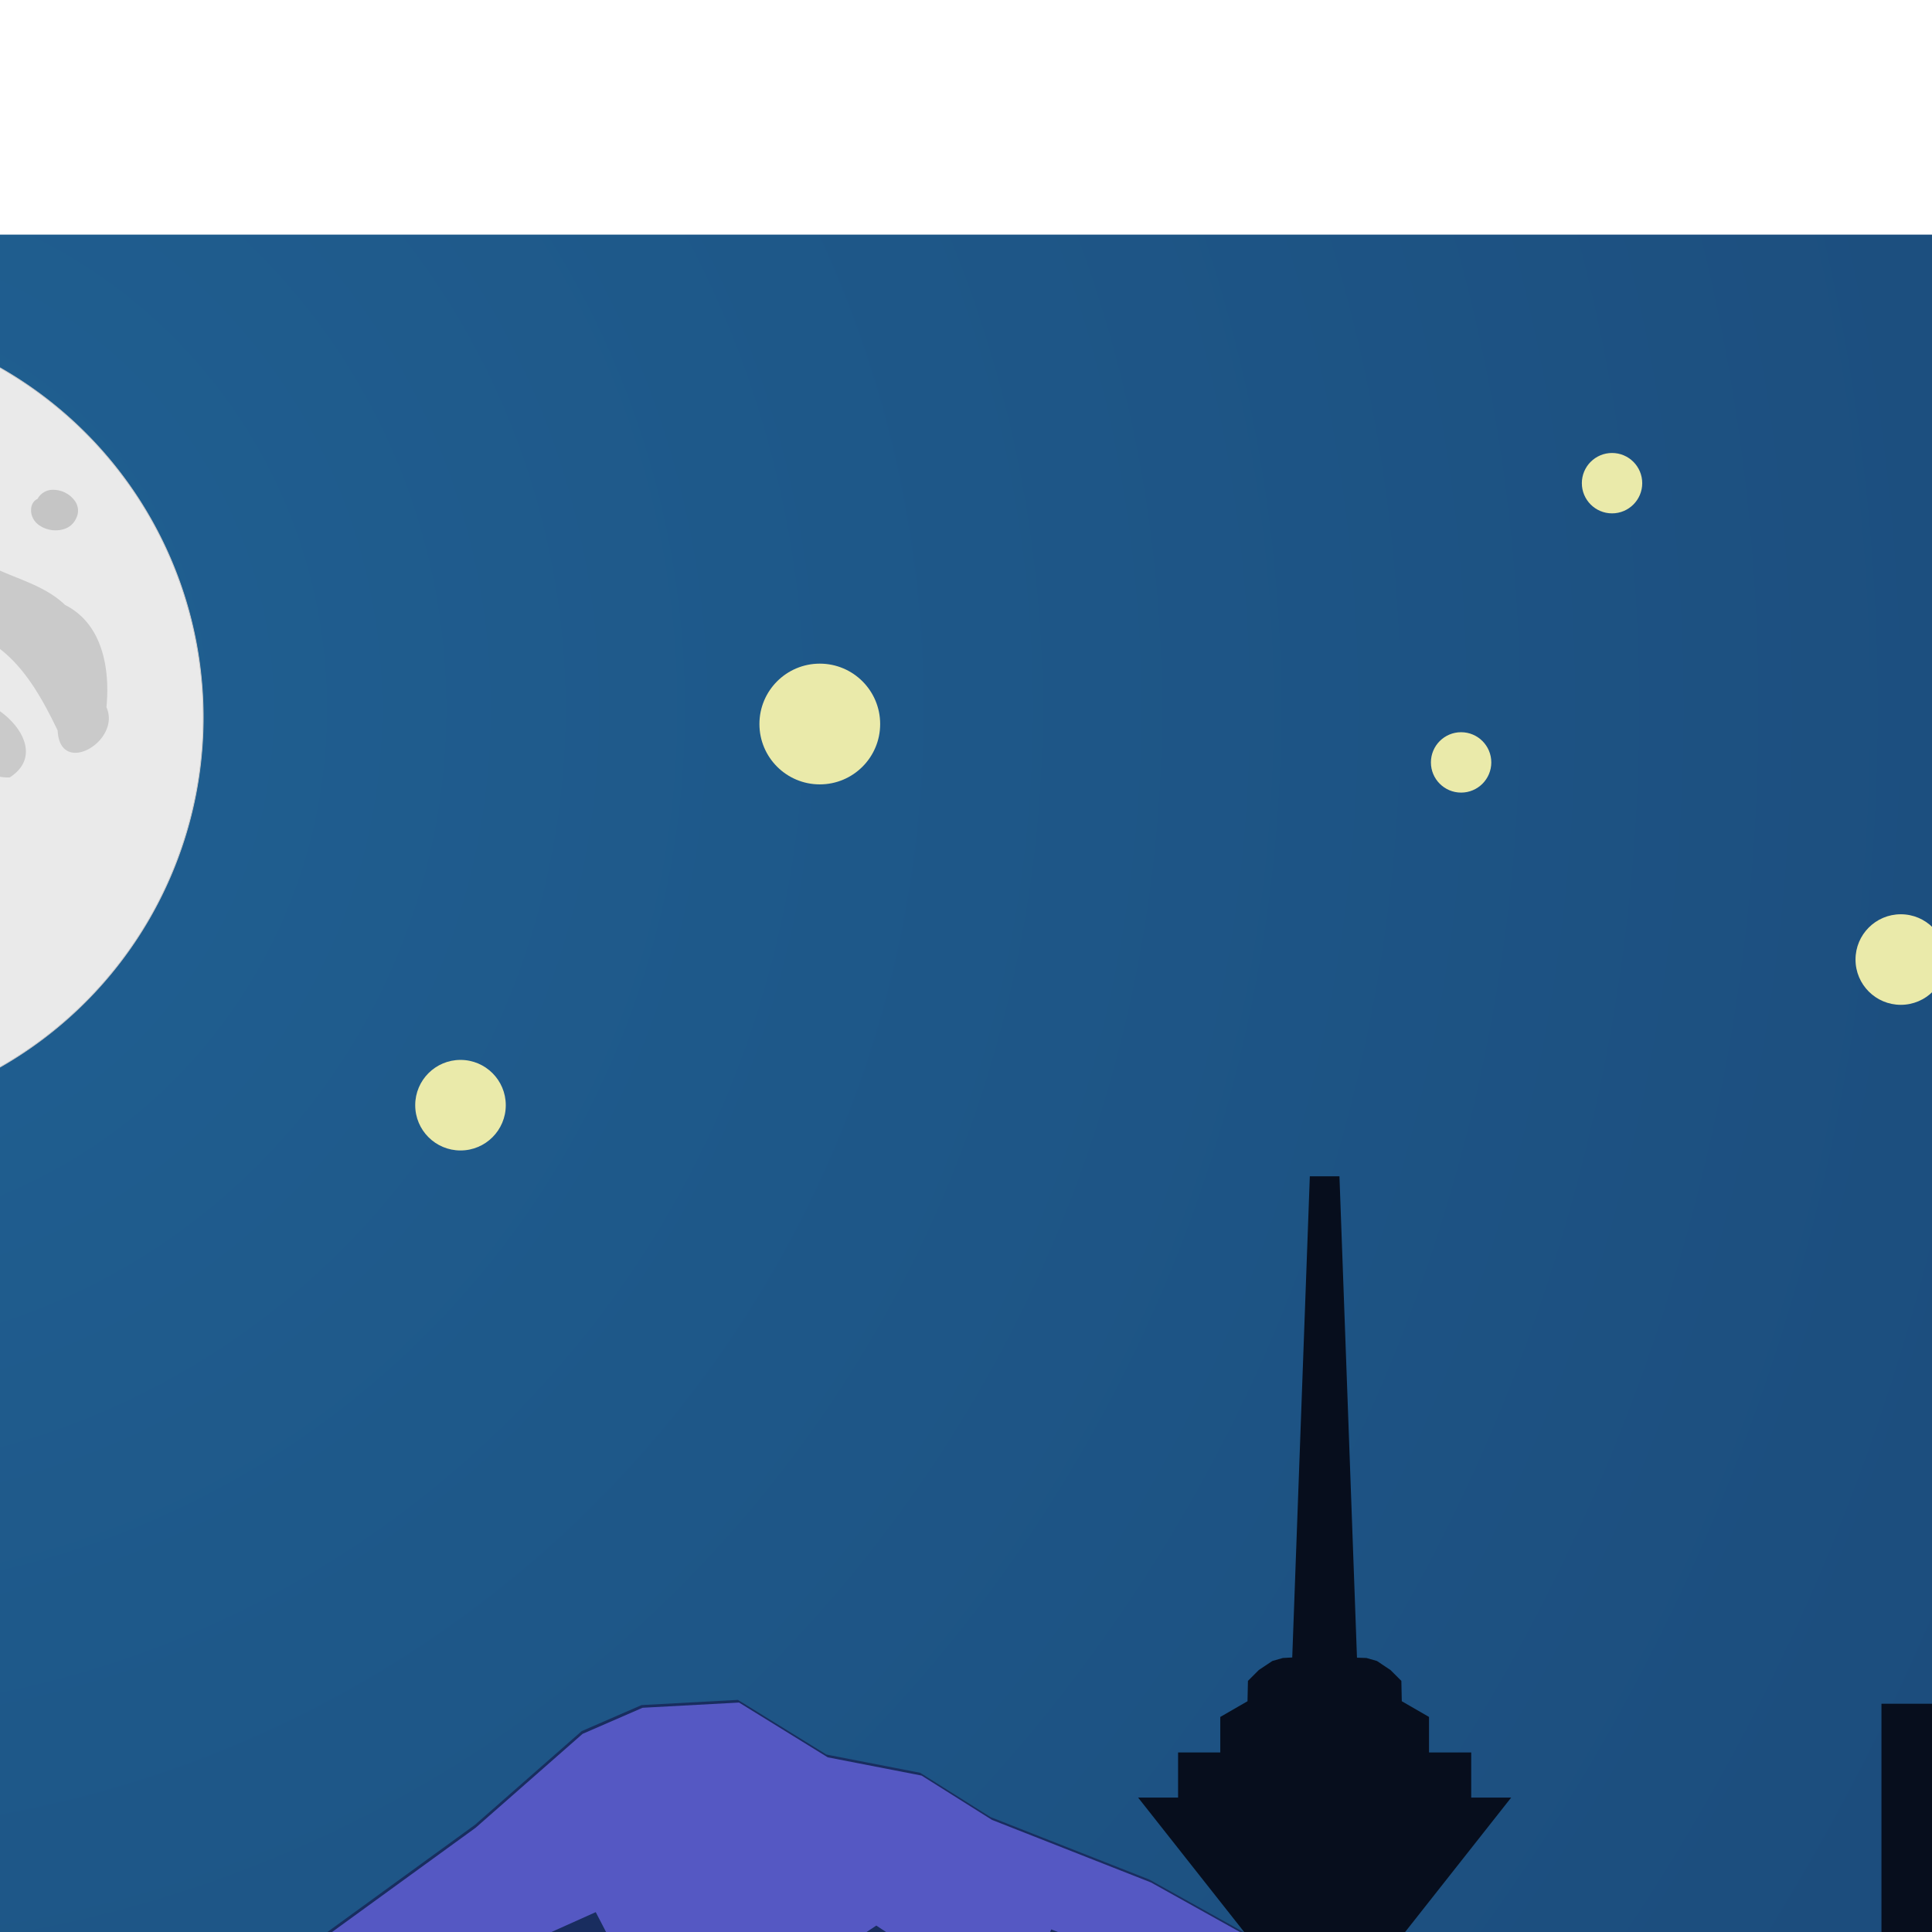 <?xml version="1.0" encoding="UTF-8" standalone="no"?>
<svg
   xmlns:dc="http://purl.org/dc/elements/1.1/"
   xmlns:cc="http://creativecommons.org/ns#"
   xmlns:rdf="http://www.w3.org/1999/02/22-rdf-syntax-ns#"
   xmlns:svg="http://www.w3.org/2000/svg"
   xmlns="http://www.w3.org/2000/svg"
   xmlns:xlink="http://www.w3.org/1999/xlink"
   xmlns:sodipodi="http://sodipodi.sourceforge.net/DTD/sodipodi-0.dtd"
   xmlns:inkscape="http://www.inkscape.org/namespaces/inkscape"
   inkscape:export-ydpi="64.541031"
   inkscape:export-xdpi="64.541031"
   inkscape:export-filename="E:\Users\01\Desktop\icon.png"
   width="512"
   height="512"
   viewBox="0 0 135.467 135.467"
   version="1.1"
   id="svg8"
   inkscape:version="1.0 (4035a4fb49, 2020-05-01)"
   sodipodi:docname="icon.svg">
  <style
     id="style970">
.measure-arrow
{
}
.measure-label
{

}
.measure-line
{
}</style>
  <defs
     id="defs2">
    <linearGradient
       id="linearGradient912"
       inkscape:collect="always">
      <stop
         id="stop908"
         offset="0"
         style="stop-color:#206193;stop-opacity:1" />
      <stop
         id="stop910"
         offset="1"
         style="stop-color:#1c4d7d;stop-opacity:1" />
    </linearGradient>
    <inkscape:path-effect
       effect="simplify"
       id="path-effect901"
       is_visible="true"
       lpeversion="1"
       steps="24"
       threshold="0.002"
       smooth_angles="60"
       helper_size="5"
       simplify_individual_paths="true"
       simplify_just_coalesce="false" />
    <inkscape:path-effect
       effect="fillet_chamfer"
       id="path-effect935"
       is_visible="true"
       lpeversion="1"
       satellites_param="F,0,0,1,0,4,0,1 @ F,0,0,1,0,4,0,1 @ F,0,0,1,0,4,0,1"
       unit="px"
       method="arc"
       mode="F"
       radius="4"
       chamfer_steps="1"
       flexible="false"
       use_knot_distance="true"
       apply_no_radius="true"
       apply_with_radius="true"
       only_selected="false"
       hide_knots="false" />
    <inkscape:path-effect
       effect="fillet_chamfer"
       id="path-effect914"
       is_visible="true"
       lpeversion="1"
       satellites_param="F,0,0,1,0,4,0,1 @ F,0,0,1,0,4,0,1 @ F,0,0,1,0,4,0,1 @ F,0,0,1,0,4,0,1 @ F,0,0,1,0,4,0,1 @ F,0,0,1,0,4,0,1"
       unit="px"
       method="auto"
       mode="F"
       radius="4"
       chamfer_steps="1"
       flexible="false"
       use_knot_distance="true"
       apply_no_radius="true"
       apply_with_radius="true"
       only_selected="false"
       hide_knots="false" />
    <inkscape:path-effect
       effect="fillet_chamfer"
       id="path-effect912"
       is_visible="true"
       lpeversion="1"
       satellites_param="F,0,0,1,0,0,0,1 @ F,0,0,1,0,0,0,1 @ F,0,0,1,0,0,0,1 @ F,0,0,1,0,0,0,1 @ F,0,0,1,0,0,0,1 @ F,0,0,1,0,0,0,1"
       unit="px"
       method="auto"
       mode="F"
       radius="4"
       chamfer_steps="1"
       flexible="false"
       use_knot_distance="true"
       apply_no_radius="true"
       apply_with_radius="true"
       only_selected="false"
       hide_knots="false" />
    <inkscape:path-effect
       effect="fillet_chamfer"
       id="path-effect885"
       is_visible="true"
       lpeversion="1"
       satellites_param="F,0,0,1,0,16,0,1 @ F,0,0,1,0,16,0,1 @ F,0,0,1,0,16,0,1"
       unit="px"
       method="arc"
       mode="F"
       radius="16"
       chamfer_steps="1"
       flexible="false"
       use_knot_distance="true"
       apply_no_radius="true"
       apply_with_radius="true"
       only_selected="false"
       hide_knots="false" />
    <inkscape:path-effect
       effect="join_type"
       id="path-effect883"
       is_visible="true"
       lpeversion="1"
       linecap_type="round"
       line_width="0.92"
       linejoin_type="round"
       miter_limit="100"
       attempt_force_join="true" />
    <inkscape:path-effect
       effect="join_type"
       id="path-effect880"
       is_visible="true"
       lpeversion="1"
       linecap_type="round"
       line_width="1.49"
       linejoin_type="round"
       miter_limit="100"
       attempt_force_join="true" />
    <inkscape:path-effect
       effect="simplify"
       id="path-effect873"
       is_visible="true"
       lpeversion="1"
       steps="2"
       threshold="0.002"
       smooth_angles="30"
       helper_size="5"
       simplify_individual_paths="false"
       simplify_just_coalesce="false" />
    <inkscape:path-effect
       spray_tool_friendly="true"
       fixed_displacement="true"
       shift_nodes="true"
       handles="along"
       global_randomize="1;1"
       displace_y="10;1"
       displace_x="10;1"
       segments="2"
       max_segment_size="0.618"
       method="segments"
       lpeversion="1"
       is_visible="true"
       id="path-effect871"
       effect="roughen" />
    <inkscape:path-effect
       effect="roughen"
       id="path-effect850"
       is_visible="true"
       lpeversion="1"
       method="segments"
       max_segment_size="0.618"
       segments="2"
       displace_x="10;1"
       displace_y="10;1"
       global_randomize="1;1"
       handles="along"
       shift_nodes="true"
       fixed_displacement="true"
       spray_tool_friendly="true" />
    <inkscape:path-effect
       simplify_just_coalesce="false"
       simplify_individual_paths="false"
       helper_size="5"
       smooth_angles="30"
       threshold="0.002"
       steps="2"
       lpeversion="1"
       is_visible="true"
       id="path-effect856"
       effect="simplify" />
    <inkscape:path-effect
       hide_knots="false"
       only_selected="false"
       apply_with_radius="true"
       apply_no_radius="true"
       use_knot_distance="true"
       flexible="false"
       chamfer_steps="10"
       radius="16"
       mode="F"
       method="arc"
       unit="px"
       satellites_param="F,0,0,1,0,16,0,10 @ F,0,0,1,0,16,0,10 @ F,0,0,1,0,16,0,10 @ F,0,0,1,0,16,0,10 @ F,0,0,1,0,16,0,10 @ F,0,0,1,0,16,0,10 @ F,0,0,1,0,16,0,10 @ F,0,0,1,0,16,0,10 @ F,0,0,1,0,16,0,10 @ F,0,0,1,0,16,0,10 @ F,0,0,1,0,16,0,10 @ F,0,0,1,0,16,0,10 @ F,0,0,1,0,16,0,10 @ F,0,0,1,0,16,0,10 @ F,0,0,1,0,16,0,10 @ F,0,0,1,0,16,0,10 @ F,0,0,1,0,16,0,10 @ F,0,0,1,0,16,0,10 @ F,0,0,1,0,16,0,10 @ F,0,0,1,0,16,0,10 @ F,0,0,1,0,16,0,10 @ F,0,0,1,0,16,0,10 @ F,0,0,1,0,16,0,10 @ F,0,0,1,0,16,0,10 @ F,0,0,1,0,16,0,10 @ F,0,0,1,0,16,0,10 @ F,0,0,1,0,16,0,10 @ F,0,0,1,0,16,0,10 @ F,0,0,1,0,16,0,10 @ F,0,0,1,0,16,0,10 @ F,0,0,1,0,16,0,10 @ F,0,0,1,0,16,0,10 @ F,0,0,1,0,16,0,10 @ F,0,0,1,0,16,0,10 @ F,0,0,1,0,16,0,10 @ F,0,0,1,0,16,0,10 @ F,0,0,1,0,16,0,10 @ F,0,0,1,0,16,0,10 @ F,0,0,1,0,16,0,10 @ F,0,0,1,0,16,0,10 @ F,0,0,1,0,16,0,10 @ F,0,0,1,0,16,0,10 @ F,0,0,1,0,16,0,10 @ F,0,0,1,0,16,0,10 @ F,0,0,1,0,16,0,10 @ F,0,0,1,0,16,0,10 @ F,0,0,1,0,16,0,10 @ F,0,0,1,0,16,0,10 @ F,0,0,1,0,16,0,10 @ F,0,0,1,0,16,0,10 @ F,0,0,1,0,16,0,10 @ F,0,0,1,0,16,0,10 @ F,0,0,1,0,16,0,10 @ F,0,0,1,0,16,0,10 @ F,0,0,1,0,16,0,10 @ F,0,0,1,0,16,0,10 @ F,0,0,1,0,16,0,10 @ F,0,0,1,0,16,0,10 @ F,0,0,1,0,16,0,10 @ F,0,0,1,0,16,0,10 @ F,0,0,1,0,16,0,10 @ F,0,0,1,0,16,0,10 @ F,0,0,1,0,16,0,10 @ F,0,0,1,0,16,0,10 @ F,0,0,1,0,16,0,10 @ F,0,0,1,0,16,0,10 @ F,0,0,1,0,16,0,10 @ F,0,0,1,0,16,0,10 @ F,0,0,1,0,16,0,10 @ F,0,0,1,0,16,0,10 @ F,0,0,1,0,16,0,10 @ F,0,0,1,0,16,0,10 @ F,0,0,1,0,16,0,10 @ F,0,0,1,0,16,0,10 @ F,0,0,1,0,16,0,10 @ F,0,0,1,0,16,0,10 @ F,0,0,1,0,16,0,10 @ F,0,0,1,0,16,0,10 @ F,0,0,1,0,16,0,10 @ F,0,0,1,0,16,0,10 @ F,0,0,1,0,16,0,10 @ F,0,0,1,0,16,0,10 @ F,0,0,1,0,16,0,10 @ F,0,0,1,0,16,0,10 @ F,0,0,1,0,16,0,10 @ F,0,0,1,0,16,0,10 @ F,0,0,1,0,16,0,10 @ F,0,0,1,0,16,0,10 @ F,0,0,1,0,16,0,10 @ F,0,0,1,0,16,0,10 @ F,0,0,1,0,16,0,10 @ F,0,0,1,0,16,0,10 @ F,0,0,1,0,16,0,10 @ F,0,0,1,0,16,0,10 @ F,0,0,1,0,16,0,10 @ F,0,0,1,0,16,0,10 @ F,0,0,1,0,16,0,10 @ F,0,0,1,0,16,0,10 @ F,0,0,1,0,16,0,10 @ F,0,0,1,0,16,0,10 @ F,0,0,1,0,16,0,10 @ F,0,0,1,0,16,0,10 @ F,0,0,1,0,16,0,10 @ F,0,0,1,0,16,0,10 @ F,0,0,1,0,16,0,10 @ F,0,0,1,0,16,0,10 @ F,0,0,1,0,16,0,10 @ F,0,0,1,0,16,0,10 @ F,0,0,1,0,16,0,10 @ F,0,0,1,0,16,0,10 @ F,0,0,1,0,16,0,10 @ F,0,0,1,0,16,0,10 @ F,0,0,1,0,16,0,10 @ F,0,0,1,0,16,0,10 @ F,0,0,1,0,16,0,10 @ F,0,0,1,0,16,0,10 @ F,0,0,1,0,16,0,10 @ F,0,0,1,0,16,0,10 @ F,0,0,1,0,16,0,10 @ F,0,0,1,0,16,0,10 @ F,0,0,1,0,16,0,10 @ F,0,0,1,0,16,0,10 @ F,0,0,1,0,16,0,10 @ F,0,0,1,0,16,0,10 @ F,0,0,1,0,16,0,10 @ F,0,0,1,0,16,0,10 @ F,0,0,1,0,16,0,10 @ F,0,0,1,0,16,0,10 @ F,0,0,1,0,16,0,10 @ F,0,0,1,0,16,0,10 @ F,0,0,1,0,16,0,10 @ F,0,0,1,0,16,0,10 @ F,0,0,1,0,16,0,10 @ F,0,0,1,0,16,0,10 @ F,0,0,1,0,16,0,10 @ F,0,0,1,0,16,0,10 @ F,0,0,1,0,16,0,10 @ F,0,0,1,0,16,0,10 @ F,0,0,1,0,16,0,10 @ F,0,0,1,0,16,0,10 @ F,0,0,1,0,16,0,10 @ F,0,0,1,0,16,0,10 @ F,0,0,1,0,16,0,10 @ F,0,0,1,0,16,0,10 @ F,0,0,1,0,16,0,10 @ F,0,0,1,0,16,0,10 @ F,0,0,1,0,16,0,10 @ F,0,0,1,0,16,0,10 @ F,0,0,1,0,16,0,10 @ F,0,0,1,0,16,0,10 @ F,0,0,1,0,16,0,10 @ F,0,0,1,0,16,0,10 @ F,0,0,1,0,16,0,10 @ F,0,0,1,0,16,0,10 @ F,0,0,1,0,16,0,10 @ F,0,0,1,0,16,0,10 @ F,0,0,1,0,16,0,10 @ F,0,0,1,0,16,0,10"
       lpeversion="1"
       is_visible="false"
       id="path-effect854"
       effect="fillet_chamfer" />
    <inkscape:path-effect
       spray_tool_friendly="true"
       fixed_displacement="true"
       shift_nodes="true"
       handles="along"
       global_randomize="1;1"
       displace_y="10;1"
       displace_x="10;1"
       segments="2"
       max_segment_size="3"
       method="segments"
       lpeversion="1"
       is_visible="true"
       id="path-effect852"
       effect="roughen" />
    <inkscape:path-effect
       effect="measure_segments"
       id="path-effect968"
       is_visible="false"
       lpeversion="1"
       unit="mm"
       orientation="parallel"
       coloropacity="#000000ff"
       fontbutton="Sans 10"
       precision="2"
       fix_overlaps="0"
       position="5"
       text_top_bottom="0"
       helpline_distance="0"
       helpline_overlap="2"
       line_width="0.25"
       scale="1"
       format="{measure}{unit}"
       blacklist=""
       active_projection="false"
       whitelist="false"
       showindex="false"
       arrows_outside="false"
       flip_side="false"
       scale_sensitive="true"
       local_locale="true"
       rotate_anotation="true"
       hide_back="true"
       hide_arrows="false"
       smallx100="false"
       linked_items=""
       distance_projection="20"
       angle_projection="0"
       avoid_overlapping="true"
       onbbox="false"
       bboxonly="false"
       centers="false"
       maxmin="false"
       helpdata="&lt;b&gt;&lt;big&gt;General&lt;/big&gt;&lt;/b&gt; Display and position dimension lines and labels  &lt;b&gt;&lt;big&gt;Projection&lt;/big&gt;&lt;/b&gt; Show a line with measurements based on the selected items  &lt;b&gt;&lt;big&gt;Options&lt;/big&gt;&lt;/b&gt; Options for color, precision, label formatting and display  &lt;b&gt;&lt;big&gt;Tips&lt;/big&gt;&lt;/b&gt; &lt;b&gt;&lt;i&gt;Custom styling:&lt;/i&gt;&lt;/b&gt; To further customize the styles, use the XML editor to find out the class or ID, then use the Style dialog to apply a new style. &lt;b&gt;&lt;i&gt;Blacklists:&lt;/i&gt;&lt;/b&gt; allow to hide some segments or projection steps. &lt;b&gt;&lt;i&gt;Multiple Measure LPEs:&lt;/i&gt;&lt;/b&gt; In the same object, in conjunction with blacklists,this allows for labels and measurements with different orientations or additional projections. &lt;b&gt;&lt;i&gt;Set Defaults:&lt;/i&gt;&lt;/b&gt; For every LPE, default values can be set at the bottom." />
    <inkscape:path-effect
       effect="simplify"
       id="path-effect966"
       is_visible="true"
       lpeversion="1"
       steps="6"
       threshold="0.007"
       smooth_angles="10"
       helper_size="5"
       simplify_individual_paths="false"
       simplify_just_coalesce="false" />
    <inkscape:path-effect
       hide_knots="false"
       only_selected="false"
       apply_with_radius="true"
       apply_no_radius="true"
       use_knot_distance="true"
       flexible="false"
       chamfer_steps="1"
       radius="0"
       mode="F"
       method="auto"
       unit="px"
       satellites_param="F,0,0,1,0,0,0,1 @ F,0,0,1,0,0,0,1 @ F,0,0,1,0,0,0,1 @ F,0,0,1,0,0,0,1 @ F,0,0,1,0,0,0,1 @ F,0,0,1,0,0,0,1 @ F,0,0,1,0,0,0,1 @ F,0,0,1,0,0,0,1 @ F,0,0,1,0,0,0,1 @ F,0,0,1,0,0,0,1 @ F,0,0,1,0,0,0,1 @ F,0,0,1,0,0,0,1 @ F,0,0,1,0,0,0,1 @ F,0,0,1,0,0,0,1 @ F,0,0,1,0,0,0,1 @ F,0,0,1,0,0,0,1 @ F,0,0,1,0,0,0,1 @ F,0,0,1,0,0,0,1 @ F,0,0,1,0,0,0,1 @ F,0,0,1,0,0,0,1 @ F,0,0,1,0,0,0,1 @ F,0,0,1,0,0,0,1 @ F,0,0,1,0,0,0,1 @ F,0,0,1,0,0,0,1 @ F,0,0,1,0,0,0,1 @ F,0,0,1,0,0,0,1 @ F,0,0,1,0,0,0,1 @ F,0,0,1,0,0,0,1 @ F,0,0,1,0,0,0,1 @ F,0,0,1,0,0,0,1 @ F,0,0,1,0,0,0,1 @ F,0,0,1,0,0,0,1 @ F,0,0,1,0,0,0,1 @ F,0,0,1,0,0,0,1 @ F,0,0,1,0,0,0,1 @ F,0,0,1,0,0,0,1 @ F,0,0,1,0,0,0,1 @ F,0,0,1,0,0,0,1 @ F,0,0,1,0,0,0,1 @ F,0,0,1,0,0,0,1 @ F,0,0,1,0,0,0,1 @ F,0,0,1,0,0,0,1 @ F,0,0,1,0,0,0,1 @ F,0,0,1,0,0,0,1 @ F,0,0,1,0,0,0,1 @ F,0,0,1,0,0,0,1 @ F,0,0,1,0,0,0,1 @ F,0,0,1,0,0,0,1"
       lpeversion="1"
       is_visible="true"
       id="path-effect851"
       effect="fillet_chamfer" />
    <filter
       y="-0.23"
       x="-0.23"
       height="3"
       width="3"
       id="filter1674"
       inkscape:label="Drop Shadow"
       style="color-interpolation-filters:sRGB;">
      <feFlood
         id="feFlood1664"
         result="flood"
         flood-color="rgb(234,234,234)"
         flood-opacity="0.498" />
      <feComposite
         id="feComposite1666"
         result="composite1"
         operator="in"
         in2="SourceGraphic"
         in="flood" />
      <feGaussianBlur
         id="feGaussianBlur1668"
         result="blur"
         stdDeviation="16"
         in="composite1" />
      <feOffset
         id="feOffset1670"
         result="offset"
         dy="0"
         dx="1.38778e-16" />
      <feComposite
         id="feComposite1672"
         result="composite2"
         operator="over"
         in2="offset"
         in="SourceGraphic" />
    </filter>
    <filter
       id="filter1686"
       inkscape:label="Drop Shadow"
       style="color-interpolation-filters:sRGB;">
      <feFlood
         id="feFlood1676"
         result="flood"
         flood-color="rgb(234,234,234)"
         flood-opacity="0.498" />
      <feComposite
         id="feComposite1678"
         result="composite1"
         operator="in"
         in2="SourceGraphic"
         in="flood" />
      <feGaussianBlur
         id="feGaussianBlur1680"
         result="blur"
         stdDeviation="8"
         in="composite1" />
      <feOffset
         id="feOffset1682"
         result="offset"
         dy="0"
         dx="1.38778e-16" />
      <feComposite
         id="feComposite1684"
         result="composite2"
         operator="over"
         in2="offset"
         in="SourceGraphic" />
    </filter>
    <filter
       y="-3.1"
       x="-3.1"
       height="7.21"
       width="7.2"
       id="filter879"
       inkscape:label="Drop Shadow"
       style="color-interpolation-filters:sRGB;">
      <feFlood
         id="feFlood869"
         result="flood"
         flood-color="rgb(255,255,0)"
         flood-opacity="1" />
      <feComposite
         id="feComposite871"
         result="composite1"
         operator="in"
         in2="SourceGraphic"
         in="flood" />
      <feGaussianBlur
         id="feGaussianBlur873"
         result="blur"
         stdDeviation="8"
         in="composite1" />
      <feOffset
         id="feOffset875"
         result="offset"
         dy="0"
         dx="1.38778e-16" />
      <feComposite
         id="feComposite877"
         result="composite2"
         operator="over"
         in2="offset"
         in="SourceGraphic" />
    </filter>
    <radialGradient
       gradientTransform="matrix(2.959408e-8,1.661,-1.659,0,66.869,84.414)"
       gradientUnits="userSpaceOnUse"
       r="100.748"
       fy="48.688"
       fx="-20.899"
       cy="48.688"
       cx="-20.899"
       id="radialGradient916"
       xlink:href="#linearGradient912"
       inkscape:collect="always" />
    <filter
       style="color-interpolation-filters:sRGB"
       inkscape:label="Roughen"
       id="filter1820">
      <feTurbulence
         type="turbulence"
         numOctaves="5"
         seed="1"
         baseFrequency="0.013 0.013"
         result="turbulence"
         id="feTurbulence1816" />
      <feDisplacementMap
         in="SourceGraphic"
         in2="turbulence"
         scale="6.6"
         yChannelSelector="G"
         xChannelSelector="R"
         id="feDisplacementMap1818"
         result="fbSourceGraphic" />
      <feColorMatrix
         result="fbSourceGraphicAlpha"
         in="fbSourceGraphic"
         values="0 0 0 -1 0 0 0 0 -1 0 0 0 0 -1 0 0 0 0 1 0"
         id="feColorMatrix1822" />
      <feTurbulence
         id="feTurbulence1824"
         type="turbulence"
         numOctaves="5"
         seed="1"
         baseFrequency="0.013 0.013"
         result="turbulence" />
      <feDisplacementMap
         in2="turbulence"
         id="feDisplacementMap1826"
         in="fbSourceGraphic"
         scale="6.6"
         yChannelSelector="G"
         xChannelSelector="R"
         result="fbSourceGraphic" />
      <feColorMatrix
         result="fbSourceGraphicAlpha"
         in="fbSourceGraphic"
         values="0 0 0 -1 0 0 0 0 -1 0 0 0 0 -1 0 0 0 0 1 0"
         id="feColorMatrix1828" />
      <feTurbulence
         id="feTurbulence1830"
         type="turbulence"
         numOctaves="5"
         seed="1"
         baseFrequency="0.013 0.013"
         result="turbulence" />
      <feDisplacementMap
         in2="turbulence"
         id="feDisplacementMap1832"
         in="fbSourceGraphic"
         scale="6.6"
         yChannelSelector="G"
         xChannelSelector="R"
         result="fbSourceGraphic" />
      <feColorMatrix
         result="fbSourceGraphicAlpha"
         in="fbSourceGraphic"
         values="0 0 0 -1 0 0 0 0 -1 0 0 0 0 -1 0 0 0 0 1 0"
         id="feColorMatrix1834" />
      <feTurbulence
         id="feTurbulence1836"
         type="turbulence"
         numOctaves="5"
         seed="1"
         baseFrequency="0.013 0.013"
         result="turbulence" />
      <feDisplacementMap
         in2="turbulence"
         id="feDisplacementMap1838"
         in="fbSourceGraphic"
         scale="6.6"
         yChannelSelector="G"
         xChannelSelector="R" />
    </filter>
    <filter
       style="color-interpolation-filters:sRGB"
       inkscape:label="Roughen"
       id="filter1871">
      <feTurbulence
         type="turbulence"
         numOctaves="5"
         seed="1"
         baseFrequency="0.013 0.013"
         result="turbulence"
         id="feTurbulence1867" />
      <feDisplacementMap
         in="SourceGraphic"
         in2="turbulence"
         scale="6.6"
         yChannelSelector="G"
         xChannelSelector="R"
         id="feDisplacementMap1869"
         result="fbSourceGraphic" />
      <feColorMatrix
         result="fbSourceGraphicAlpha"
         in="fbSourceGraphic"
         values="0 0 0 -1 0 0 0 0 -1 0 0 0 0 -1 0 0 0 0 1 0"
         id="feColorMatrix1873" />
      <feTurbulence
         id="feTurbulence1875"
         type="turbulence"
         numOctaves="5"
         seed="1"
         baseFrequency="0.013 0.013"
         result="turbulence" />
      <feDisplacementMap
         in2="turbulence"
         id="feDisplacementMap1877"
         in="fbSourceGraphic"
         scale="6.6"
         yChannelSelector="G"
         xChannelSelector="R"
         result="fbSourceGraphic" />
      <feColorMatrix
         result="fbSourceGraphicAlpha"
         in="fbSourceGraphic"
         values="0 0 0 -1 0 0 0 0 -1 0 0 0 0 -1 0 0 0 0 1 0"
         id="feColorMatrix1879" />
      <feTurbulence
         id="feTurbulence1881"
         type="turbulence"
         numOctaves="5"
         seed="1"
         baseFrequency="0.013 0.013"
         result="turbulence" />
      <feDisplacementMap
         in2="turbulence"
         id="feDisplacementMap1883"
         in="fbSourceGraphic"
         scale="6.6"
         yChannelSelector="G"
         xChannelSelector="R" />
    </filter>
    <filter
       style="color-interpolation-filters:sRGB"
       inkscape:label="Roughen"
       id="filter1943">
      <feTurbulence
         type="turbulence"
         numOctaves="5"
         seed="1"
         baseFrequency="0.013 0.013"
         result="turbulence"
         id="feTurbulence1939" />
      <feDisplacementMap
         in="SourceGraphic"
         in2="turbulence"
         scale="6.6"
         yChannelSelector="G"
         xChannelSelector="R"
         id="feDisplacementMap1941"
         result="fbSourceGraphic" />
      <feColorMatrix
         result="fbSourceGraphicAlpha"
         in="fbSourceGraphic"
         values="0 0 0 -1 0 0 0 0 -1 0 0 0 0 -1 0 0 0 0 1 0"
         id="feColorMatrix1945" />
      <feTurbulence
         id="feTurbulence1947"
         type="turbulence"
         numOctaves="5"
         seed="1"
         baseFrequency="0.013 0.013"
         result="turbulence" />
      <feDisplacementMap
         in2="turbulence"
         id="feDisplacementMap1949"
         in="fbSourceGraphic"
         scale="6.6"
         yChannelSelector="G"
         xChannelSelector="R"
         result="fbSourceGraphic" />
      <feColorMatrix
         result="fbSourceGraphicAlpha"
         in="fbSourceGraphic"
         values="0 0 0 -1 0 0 0 0 -1 0 0 0 0 -1 0 0 0 0 1 0"
         id="feColorMatrix1951" />
      <feTurbulence
         id="feTurbulence1953"
         type="turbulence"
         numOctaves="5"
         seed="1"
         baseFrequency="0.013 0.013"
         result="turbulence" />
      <feDisplacementMap
         in2="turbulence"
         id="feDisplacementMap1955"
         in="fbSourceGraphic"
         scale="6.6"
         yChannelSelector="G"
         xChannelSelector="R" />
    </filter>
    <filter
       id="filter886"
       inkscape:label="Roughen"
       style="color-interpolation-filters:sRGB">
      <feTurbulence
         id="feTurbulence882"
         result="turbulence"
         baseFrequency="0.013 0.013"
         seed="1"
         numOctaves="5"
         type="turbulence" />
      <feDisplacementMap
         result="fbSourceGraphic"
         id="feDisplacementMap884"
         xChannelSelector="R"
         yChannelSelector="G"
         scale="6.6"
         in2="turbulence"
         in="SourceGraphic" />
      <feColorMatrix
         id="feColorMatrix888"
         values="0 0 0 -1 0 0 0 0 -1 0 0 0 0 -1 0 0 0 0 1 0"
         in="fbSourceGraphic"
         result="fbSourceGraphicAlpha" />
      <feTurbulence
         result="turbulence"
         baseFrequency="0.013 0.013"
         seed="1"
         numOctaves="5"
         type="turbulence"
         id="feTurbulence890" />
      <feDisplacementMap
         xChannelSelector="R"
         yChannelSelector="G"
         scale="6.6"
         in="fbSourceGraphic"
         id="feDisplacementMap892"
         in2="turbulence" />
    </filter>
    <filter
       id="filter976"
       inkscape:label="Roughen"
       style="color-interpolation-filters:sRGB">
      <feTurbulence
         id="feTurbulence972"
         result="turbulence"
         baseFrequency="0.013 0.013"
         seed="1"
         numOctaves="5"
         type="turbulence" />
      <feDisplacementMap
         result="fbSourceGraphic"
         id="feDisplacementMap974"
         xChannelSelector="R"
         yChannelSelector="G"
         scale="6.6"
         in2="turbulence"
         in="SourceGraphic" />
      <feColorMatrix
         id="feColorMatrix978"
         values="0 0 0 -1 0 0 0 0 -1 0 0 0 0 -1 0 0 0 0 1 0"
         in="fbSourceGraphic"
         result="fbSourceGraphicAlpha" />
      <feTurbulence
         result="turbulence"
         baseFrequency="0.013 0.013"
         seed="1"
         numOctaves="5"
         type="turbulence"
         id="feTurbulence980" />
      <feDisplacementMap
         result="fbSourceGraphic"
         xChannelSelector="R"
         yChannelSelector="G"
         scale="6.6"
         in="fbSourceGraphic"
         id="feDisplacementMap982"
         in2="turbulence" />
      <feColorMatrix
         id="feColorMatrix984"
         values="0 0 0 -1 0 0 0 0 -1 0 0 0 0 -1 0 0 0 0 1 0"
         in="fbSourceGraphic"
         result="fbSourceGraphicAlpha" />
      <feTurbulence
         result="turbulence"
         baseFrequency="0.013 0.013"
         seed="1"
         numOctaves="5"
         type="turbulence"
         id="feTurbulence986" />
      <feDisplacementMap
         xChannelSelector="R"
         yChannelSelector="G"
         scale="6.6"
         in="fbSourceGraphic"
         id="feDisplacementMap988"
         in2="turbulence" />
    </filter>
    <filter
       style="color-interpolation-filters:sRGB"
       inkscape:label="Roughen"
       id="filter1820-3">
      <feTurbulence
         type="turbulence"
         numOctaves="5"
         seed="1"
         baseFrequency="0.013 0.013"
         result="turbulence"
         id="feTurbulence1816-7" />
      <feDisplacementMap
         in="SourceGraphic"
         in2="turbulence"
         scale="6.6"
         yChannelSelector="G"
         xChannelSelector="R"
         id="feDisplacementMap1818-4"
         result="fbSourceGraphic" />
      <feColorMatrix
         result="fbSourceGraphicAlpha"
         in="fbSourceGraphic"
         values="0 0 0 -1 0 0 0 0 -1 0 0 0 0 -1 0 0 0 0 1 0"
         id="feColorMatrix1822-6" />
      <feTurbulence
         id="feTurbulence1824-9"
         type="turbulence"
         numOctaves="5"
         seed="1"
         baseFrequency="0.013 0.013"
         result="turbulence" />
      <feDisplacementMap
         in2="turbulence"
         id="feDisplacementMap1826-8"
         in="fbSourceGraphic"
         scale="6.6"
         yChannelSelector="G"
         xChannelSelector="R"
         result="fbSourceGraphic" />
      <feColorMatrix
         result="fbSourceGraphicAlpha"
         in="fbSourceGraphic"
         values="0 0 0 -1 0 0 0 0 -1 0 0 0 0 -1 0 0 0 0 1 0"
         id="feColorMatrix1828-3" />
      <feTurbulence
         id="feTurbulence1830-6"
         type="turbulence"
         numOctaves="5"
         seed="1"
         baseFrequency="0.013 0.013"
         result="turbulence" />
      <feDisplacementMap
         in2="turbulence"
         id="feDisplacementMap1832-0"
         in="fbSourceGraphic"
         scale="6.6"
         yChannelSelector="G"
         xChannelSelector="R"
         result="fbSourceGraphic" />
      <feColorMatrix
         result="fbSourceGraphicAlpha"
         in="fbSourceGraphic"
         values="0 0 0 -1 0 0 0 0 -1 0 0 0 0 -1 0 0 0 0 1 0"
         id="feColorMatrix1834-7" />
      <feTurbulence
         id="feTurbulence1836-3"
         type="turbulence"
         numOctaves="5"
         seed="1"
         baseFrequency="0.013 0.013"
         result="turbulence" />
      <feDisplacementMap
         in2="turbulence"
         id="feDisplacementMap1838-7"
         in="fbSourceGraphic"
         scale="6.6"
         yChannelSelector="G"
         xChannelSelector="R" />
    </filter>
    <filter
       style="color-interpolation-filters:sRGB"
       inkscape:label="Roughen"
       id="filter1871-1">
      <feTurbulence
         type="turbulence"
         numOctaves="5"
         seed="1"
         baseFrequency="0.013 0.013"
         result="turbulence"
         id="feTurbulence1867-0" />
      <feDisplacementMap
         in="SourceGraphic"
         in2="turbulence"
         scale="6.6"
         yChannelSelector="G"
         xChannelSelector="R"
         id="feDisplacementMap1869-1"
         result="fbSourceGraphic" />
      <feColorMatrix
         result="fbSourceGraphicAlpha"
         in="fbSourceGraphic"
         values="0 0 0 -1 0 0 0 0 -1 0 0 0 0 -1 0 0 0 0 1 0"
         id="feColorMatrix1873-9" />
      <feTurbulence
         id="feTurbulence1875-5"
         type="turbulence"
         numOctaves="5"
         seed="1"
         baseFrequency="0.013 0.013"
         result="turbulence" />
      <feDisplacementMap
         in2="turbulence"
         id="feDisplacementMap1877-3"
         in="fbSourceGraphic"
         scale="6.6"
         yChannelSelector="G"
         xChannelSelector="R"
         result="fbSourceGraphic" />
      <feColorMatrix
         result="fbSourceGraphicAlpha"
         in="fbSourceGraphic"
         values="0 0 0 -1 0 0 0 0 -1 0 0 0 0 -1 0 0 0 0 1 0"
         id="feColorMatrix1879-6" />
      <feTurbulence
         id="feTurbulence1881-2"
         type="turbulence"
         numOctaves="5"
         seed="1"
         baseFrequency="0.013 0.013"
         result="turbulence" />
      <feDisplacementMap
         in2="turbulence"
         id="feDisplacementMap1883-1"
         in="fbSourceGraphic"
         scale="6.6"
         yChannelSelector="G"
         xChannelSelector="R" />
    </filter>
    <filter
       style="color-interpolation-filters:sRGB"
       inkscape:label="Roughen"
       id="filter1943-1">
      <feTurbulence
         type="turbulence"
         numOctaves="5"
         seed="1"
         baseFrequency="0.013 0.013"
         result="turbulence"
         id="feTurbulence1939-8" />
      <feDisplacementMap
         in="SourceGraphic"
         in2="turbulence"
         scale="6.6"
         yChannelSelector="G"
         xChannelSelector="R"
         id="feDisplacementMap1941-0"
         result="fbSourceGraphic" />
      <feColorMatrix
         result="fbSourceGraphicAlpha"
         in="fbSourceGraphic"
         values="0 0 0 -1 0 0 0 0 -1 0 0 0 0 -1 0 0 0 0 1 0"
         id="feColorMatrix1945-2" />
      <feTurbulence
         id="feTurbulence1947-5"
         type="turbulence"
         numOctaves="5"
         seed="1"
         baseFrequency="0.013 0.013"
         result="turbulence" />
      <feDisplacementMap
         in2="turbulence"
         id="feDisplacementMap1949-6"
         in="fbSourceGraphic"
         scale="6.6"
         yChannelSelector="G"
         xChannelSelector="R"
         result="fbSourceGraphic" />
      <feColorMatrix
         result="fbSourceGraphicAlpha"
         in="fbSourceGraphic"
         values="0 0 0 -1 0 0 0 0 -1 0 0 0 0 -1 0 0 0 0 1 0"
         id="feColorMatrix1951-5" />
      <feTurbulence
         id="feTurbulence1953-7"
         type="turbulence"
         numOctaves="5"
         seed="1"
         baseFrequency="0.013 0.013"
         result="turbulence" />
      <feDisplacementMap
         in2="turbulence"
         id="feDisplacementMap1955-1"
         in="fbSourceGraphic"
         scale="6.6"
         yChannelSelector="G"
         xChannelSelector="R" />
    </filter>
    <filter
       id="filter886-5"
       inkscape:label="Roughen"
       style="color-interpolation-filters:sRGB">
      <feTurbulence
         id="feTurbulence882-9"
         result="turbulence"
         baseFrequency="0.013 0.013"
         seed="1"
         numOctaves="5"
         type="turbulence" />
      <feDisplacementMap
         result="fbSourceGraphic"
         id="feDisplacementMap884-3"
         xChannelSelector="R"
         yChannelSelector="G"
         scale="6.6"
         in2="turbulence"
         in="SourceGraphic" />
      <feColorMatrix
         id="feColorMatrix888-5"
         values="0 0 0 -1 0 0 0 0 -1 0 0 0 0 -1 0 0 0 0 1 0"
         in="fbSourceGraphic"
         result="fbSourceGraphicAlpha" />
      <feTurbulence
         result="turbulence"
         baseFrequency="0.013 0.013"
         seed="1"
         numOctaves="5"
         type="turbulence"
         id="feTurbulence890-0" />
      <feDisplacementMap
         xChannelSelector="R"
         yChannelSelector="G"
         scale="6.6"
         in="fbSourceGraphic"
         id="feDisplacementMap892-1"
         in2="turbulence" />
    </filter>
    <filter
       id="filter976-7"
       inkscape:label="Roughen"
       style="color-interpolation-filters:sRGB">
      <feTurbulence
         id="feTurbulence972-7"
         result="turbulence"
         baseFrequency="0.013 0.013"
         seed="1"
         numOctaves="5"
         type="turbulence" />
      <feDisplacementMap
         result="fbSourceGraphic"
         id="feDisplacementMap974-4"
         xChannelSelector="R"
         yChannelSelector="G"
         scale="6.6"
         in2="turbulence"
         in="SourceGraphic" />
      <feColorMatrix
         id="feColorMatrix978-9"
         values="0 0 0 -1 0 0 0 0 -1 0 0 0 0 -1 0 0 0 0 1 0"
         in="fbSourceGraphic"
         result="fbSourceGraphicAlpha" />
      <feTurbulence
         result="turbulence"
         baseFrequency="0.013 0.013"
         seed="1"
         numOctaves="5"
         type="turbulence"
         id="feTurbulence980-4" />
      <feDisplacementMap
         result="fbSourceGraphic"
         xChannelSelector="R"
         yChannelSelector="G"
         scale="6.6"
         in="fbSourceGraphic"
         id="feDisplacementMap982-8"
         in2="turbulence" />
      <feColorMatrix
         id="feColorMatrix984-8"
         values="0 0 0 -1 0 0 0 0 -1 0 0 0 0 -1 0 0 0 0 1 0"
         in="fbSourceGraphic"
         result="fbSourceGraphicAlpha" />
      <feTurbulence
         result="turbulence"
         baseFrequency="0.013 0.013"
         seed="1"
         numOctaves="5"
         type="turbulence"
         id="feTurbulence986-7" />
      <feDisplacementMap
         xChannelSelector="R"
         yChannelSelector="G"
         scale="6.6"
         in="fbSourceGraphic"
         id="feDisplacementMap988-8"
         in2="turbulence" />
    </filter>
  </defs>
  <sodipodi:namedview
     inkscape:snap-others="false"
     inkscape:snap-global="true"
     id="base"
     pagecolor="#ffffff"
     bordercolor="#666666"
     borderopacity="1.0"
     inkscape:pageopacity="0.0"
     inkscape:pageshadow="2"
     inkscape:zoom="0.2458301"
     inkscape:cx="-1235.6239"
     inkscape:cy="587.85142"
     inkscape:document-units="px"
     inkscape:current-layer="layer1"
     inkscape:document-rotation="0"
     showgrid="false"
     showborder="false"
     units="px"
     inkscape:window-width="1920"
     inkscape:window-height="1017"
     inkscape:window-x="-8"
     inkscape:window-y="-8"
     inkscape:window-maximized="1"
     inkscape:snap-bbox="false"
     inkscape:snap-bbox-midpoints="false"
     inkscape:snap-object-midpoints="true"
     inkscape:snap-bbox-edge-midpoints="false"
     inkscape:bbox-nodes="false"
     inkscape:snap-center="true"
     inkscape:bbox-paths="false"
     inkscape:snap-intersection-paths="true"
     inkscape:object-paths="true"
     inkscape:snap-smooth-nodes="true"
     inkscape:snap-midpoints="true"
     inkscape:snap-nodes="false" />
  <g
     inkscape:label="Layer 1"
     inkscape:groupmode="layer"
     id="layer1">
    <rect
       ry="7.463"
       style="opacity:0.999;fill:url(#radialGradient916);fill-opacity:1;stroke:none;stroke-width:1.703"
       id="rect972"
       width="201.497"
       height="201.497"
       x="-47.83"
       y="16.45" />
    <g
       id="g896">
      <path
         transform="matrix(0.417,0,0,0.417,-36.035,1.435)"
         id="ellipse1496"
         style="fill:#eaeaea;fill-opacity:1;stroke:#cacaca;stroke-width:0.136;stroke-opacity:1;filter:url(#filter1686)"
         d="M 120.584,117.198 A 67.665,67.665 0 0 1 52.918,184.863 67.665,67.665 0 0 1 -14.747,117.198 67.665,67.665 0 0 1 52.918,49.532 67.665,67.665 0 0 1 120.584,117.198" />
      <path
         d="m -13.335,25.782 c 0.281,0.868 0.58,1.755 1.147,2.484 0.213,0.581 0.935,0.449 1.428,0.595 0.741,0.135 1.482,0.269 2.223,0.404 -0.043,0.419 0.372,1.592 -0.45,1.211 -1.243,-0.429 -2.486,-0.859 -3.729,-1.288 -0.568,0.155 -1.135,0.31 -1.703,0.464 -0.691,-0.539 -1.431,-1.291 -2.397,-1.02 -0.646,0.172 -1.134,-0.562 -1.557,-0.612 -0.272,0.65 -0.753,1.257 -1.541,0.987 -1.371,-0.017 -2.74,-0.125 -4.112,-0.099 -1.001,0.365 -1.836,1.214 -2.952,1.229 -0.65,0.189 -2.175,0.395 -2.19,-0.455 0.326,-0.85 1.274,-1.079 2.071,-1.24 0.934,-0.253 1.968,-0.173 2.807,-0.72 0.554,-0.33 1.183,-0.566 1.836,-0.484 0.968,0.061 1.966,0.114 2.808,-0.449 1.13,-0.381 2.34,-0.398 3.488,-0.712 0.806,0.113 1.137,-1.096 1.903,-0.673 0.293,0.156 0.615,0.249 0.92,0.378 z"
         style="fill:#c5c5c5;fill-opacity:1;stroke:none;stroke-width:0.296px;stroke-linecap:butt;stroke-linejoin:miter;stroke-opacity:1"
         id="path1470" />
      <path
         d="m 2.636,34.977 c 0.193,-0.373 0.594,-0.618 1.013,-0.634 0.626,-0.03 1.263,0.283 1.617,0.801 0.233,0.334 0.275,0.79 0.095,1.157 -0.137,0.323 -0.389,0.597 -0.714,0.736 -0.605,0.265 -1.342,0.174 -1.884,-0.195 -0.368,-0.244 -0.616,-0.678 -0.583,-1.124 0.004,-0.306 0.167,-0.617 0.456,-0.742 z"
         style="fill:#c5c5c5;fill-opacity:1;stroke:none;stroke-width:0.11px;stroke-linecap:butt;stroke-linejoin:miter;stroke-opacity:1"
         id="path1537" />
      <path
         d="m -13.119,31.464 c -2.539,0.056 -4.33,3.346 -6.721,2.468 -2.226,-1.381 -4.94,-2.905 -7.57,-1.619 -1.712,1.638 -4.634,1.952 -5.459,4.322 -0.067,1.311 -1.624,4.914 -2.862,2.677 -0.251,-2.585 1.98,-4.162 3.693,-5.661 1.535,-1.246 -0.172,-1.753 -1.13,-0.587 -0.913,1.153 -2.337,1.453 -3.412,2.129 l -0.557,0.034 -0.238,0.057 -0.304,0.086 -0.285,0.1 a 28.222,28.222 0 0 0 -4.22,14.71 l 0.289,0.188 0.108,0.188 0.04,0.215 0.121,0.202 0.134,0.175 0.055,0.024 c 0.09,0.647 0.226,1.293 0.414,1.936 0.744,2.393 1.987,4.581 3.071,6.827 1.597,1.54 3.946,3.513 6.253,2.229 1.558,-1.88 3.978,1.602 1.976,2.701 -0.387,3.187 3.582,4.031 5.876,2.896 2.538,-0.874 4.563,-2.735 6.898,-4.003 2.052,-0.985 1.164,-2.954 -0.269,-3.896 -0.166,-1.603 0.073,-3.651 -1.959,-3.837 -1.522,-1.067 -3.388,-3.996 -0.296,-4.277 1.568,-0.217 4.784,-2.635 1.63,-3.193 -3.231,-0.028 -1.325,-4.526 1.205,-2.846 1.958,1.188 3.186,-0.369 3.726,-2.089 2.153,-1.384 3.049,2.025 3.79,3.497 1.306,0.743 3.488,0.06 4.112,2.145 1.409,2.067 2.778,5.321 5.69,5.251 2.676,-1.724 0.073,-4.752 -2.164,-5.367 -1.976,-0.845 -2.42,-5.051 0.497,-4.293 2.434,1.345 3.856,3.936 5.03,6.368 0.146,3.276 4.486,0.752 3.42,-1.637 0.262,-2.674 -0.261,-5.839 -2.902,-7.168 -2.182,-2.092 -5.612,-2.031 -7.46,-4.49 -1.39,-2.564 -4.806,0.817 -5.481,-2.327 -0.661,-1.905 -2.594,-2.673 -3.923,-4.04 -0.28,-0.072 -0.551,-0.101 -0.813,-0.095 z"
         style="fill:#cacaca;fill-opacity:1;stroke:none;stroke-width:0.057;stroke-opacity:0.667"
         id="path833" />
    </g>
    <path
       id="path1043"
       style="opacity:0.999;fill:#132249;fill-opacity:1;stroke:none;stroke-width:2.333"
       d="M -180.773 606.477 L -180.773 795.529 C -180.773 797.482 -180.578 799.387 -180.203 801.227 C -179.829 803.066 -179.276 804.839 -178.564 806.527 C -177.853 808.216 -176.982 809.82 -175.971 811.32 C -174.959 812.82 -173.806 814.216 -172.531 815.49 C -171.257 816.765 -169.859 817.918 -168.359 818.93 C -166.859 819.941 -165.257 820.812 -163.568 821.523 C -161.88 822.235 -160.107 822.788 -158.268 823.162 C -156.428 823.537 -154.522 823.734 -152.568 823.734 L 552.582 823.734 C 554.535 823.734 556.442 823.537 558.281 823.162 C 560.121 822.788 561.894 822.235 563.582 821.523 C 565.27 820.812 566.873 819.941 568.373 818.93 C 569.873 817.918 571.27 816.765 572.545 815.49 C 573.819 814.216 574.973 812.82 575.984 811.32 C 576.996 809.82 577.866 808.216 578.578 806.527 C 579.29 804.839 579.842 803.066 580.217 801.227 C 580.591 799.387 580.787 797.482 580.787 795.529 L 580.787 639.395 L 559.846 636.777 L 544.666 633.326 L 530.178 641.605 L 520.518 639.537 L 517.758 640.227 L 502.58 636.086 L 456.352 651.266 L 428.064 647.816 L 396.326 661.615 L 368.727 666.445 L 294.211 647.125 L 281.102 647.125 L 261.783 638.156 L 239.016 630.566 L 217.627 636.086 L 185.889 620.908 L 152.77 622.977 L 119.652 614.697 L 90.674 618.838 L 33.543 613.445 L 8.174 604.664 L -22.562 602.225 L -56.713 613.445 L -80.131 623.691 L -83.547 624.666 L -107.939 624.178 L -125.504 623.203 L -139.652 614.422 L -180.773 606.477 z "
       transform="scale(0.265)" />
    <path
       id="path905"
       d="M -21.201,165.018 1.902,150.225 17.967,139.09 33.301,127.954 l 7.485,-6.572 4.199,-1.826 6.754,-0.365 6.207,3.834 6.572,1.278 4.929,3.103 11.136,4.381 11.136,6.207 8.215,6.389 15.882,7.485 11.683,7.12 13.874,4.381 12.596,5.842 -9.858,-1.643 -3.834,2.191 -2.556,-0.548 -4.746,-0.913 -12.231,4.016 -7.485,-0.913 -8.397,3.651 -7.302,1.278 -19.716,-5.111 h -3.468 l -11.136,-4.381 -5.659,1.46 -8.397,-4.016 -8.762,0.548 -8.762,-2.191 -7.667,1.095 -15.116,-1.427 -6.712,-2.324 -8.132,-0.645 z"
       style="fill:#192d5f;fill-opacity:1;stroke:none;stroke-width:0.191px;stroke-linecap:butt;stroke-linejoin:miter;stroke-opacity:1" />
    <path
       transform="scale(0.265)"
       d="M 195.547 450.488 L 170.02 451.867 L 154.15 458.768 L 125.861 483.605 L 67.904 525.693 L 7.188 567.781 L -22.488 586.783 L 157.629 505.939 L 177.969 545.092 L 231.867 509.498 L 268.986 533.906 L 278.139 510.516 L 408.311 560.346 L 407.975 559.971 L 377.697 545.701 L 346.648 521.553 L 304.561 498.096 L 262.473 481.535 L 243.844 469.807 L 219.006 464.977 L 195.547 450.488 z "
       style="fill:#5558c3;fill-opacity:1;stroke:none;stroke-width:0.72px;stroke-linecap:butt;stroke-linejoin:miter;stroke-opacity:1"
       id="path1038" />
    <path
       d="m 10.273,146.338 -2.562,3.595 H 1.099 L 0.021,183.698 -40.421,217.946 H 4.033 l 5.222,-21.332 0.701,-1.695 0.877,-1.929 1.812,-2.455 2.805,-2.045 2.046,-0.994 h 1.591 0.046 1.591 l 2.046,0.994 2.805,2.045 1.812,2.455 0.877,1.929 0.701,1.695 5.222,21.332 H 78.641 L 38.198,183.698 37.12,149.933 h -6.612 l -2.562,-3.595 h -1.447 v 0.992 l -7.389,0.639 -7.389,-0.639 v -0.992 z"
       style="fill:#070e1d;fill-opacity:1;stroke:none;stroke-width:0.213px;stroke-linecap:butt;stroke-linejoin:miter;stroke-opacity:1"
       id="path845" />
    <path
       id="path1588"
       d="m 93.919,82.48 1.229,33.753 0.664,0.021 0.736,0.21 0.947,0.632 0.765,0.764 0.03,1.426 1.909,1.102 v 2.491 h 2.959 v 3.163 h 2.802 l -8.923,11.31 1.323,70.953 10.06,2.258 -3.375,7.382 H 80.716 l -3.375,-7.382 10.061,-2.258 1.323,-70.953 -8.923,-11.31 h 2.802 v -3.163 h 2.959 v -2.491 l 1.909,-1.102 0.031,-1.426 0.764,-0.764 0.948,-0.632 0.735,-0.21 0.659,-0.036 1.233,-33.738 z"
       style="fill:#070e1d;fill-opacity:1;stroke:none;stroke-width:0.281px;stroke-linecap:butt;stroke-linejoin:miter;stroke-opacity:1" />
    <g
       id="g1050">
      <path
         d="m 131.924,119.462 v 16.404 h -2.117 v 7.938 h -4.233 v 16.875 h -3.763 v 57.267 h 24.459 v -57.267 h -3.763 v -16.875 h -4.233 v -7.938 h -2.117 v -16.404 z"
         style="opacity:0.999;fill:#070e1d;fill-opacity:1;stroke:none;stroke-width:0.941"
         id="rect870" />
      <path
         d="m 121.811,168.184 h 6.35 v 8.467 h -6.35 z"
         style="opacity:0.993;fill:#ffff00;fill-opacity:1;stroke:none;stroke-width:0.159;stroke-opacity:1;filter:url(#filter879)"
         id="rect939" />
    </g>
    <circle
       style="fill:#eaeaaa;fill-opacity:1;stroke-width:0.104"
       id="path1053"
       cx="57.482"
       cy="50.766"
       r="4.233" />
    <circle
       r="2.117"
       cy="33.879"
       cx="113.032"
       id="path1053-7"
       style="fill:#eaeaaa;fill-opacity:1;stroke-width:0.052" />
    <circle
       r="3.175"
       cy="67.281"
       cx="133.279"
       id="path1053-5"
       style="fill:#eaeaaa;fill-opacity:1;stroke-width:0.078" />
    <circle
       style="fill:#eaeaaa;fill-opacity:1;stroke-width:0.052"
       id="circle1094"
       cx="102.449"
       cy="53.458"
       r="2.117" />
    <circle
       style="fill:#eaeaaa;fill-opacity:1;stroke-width:0.078"
       id="path1053-5-3"
       cx="32.289"
       cy="77.493"
       r="3.175" />
  </g>
</svg>
